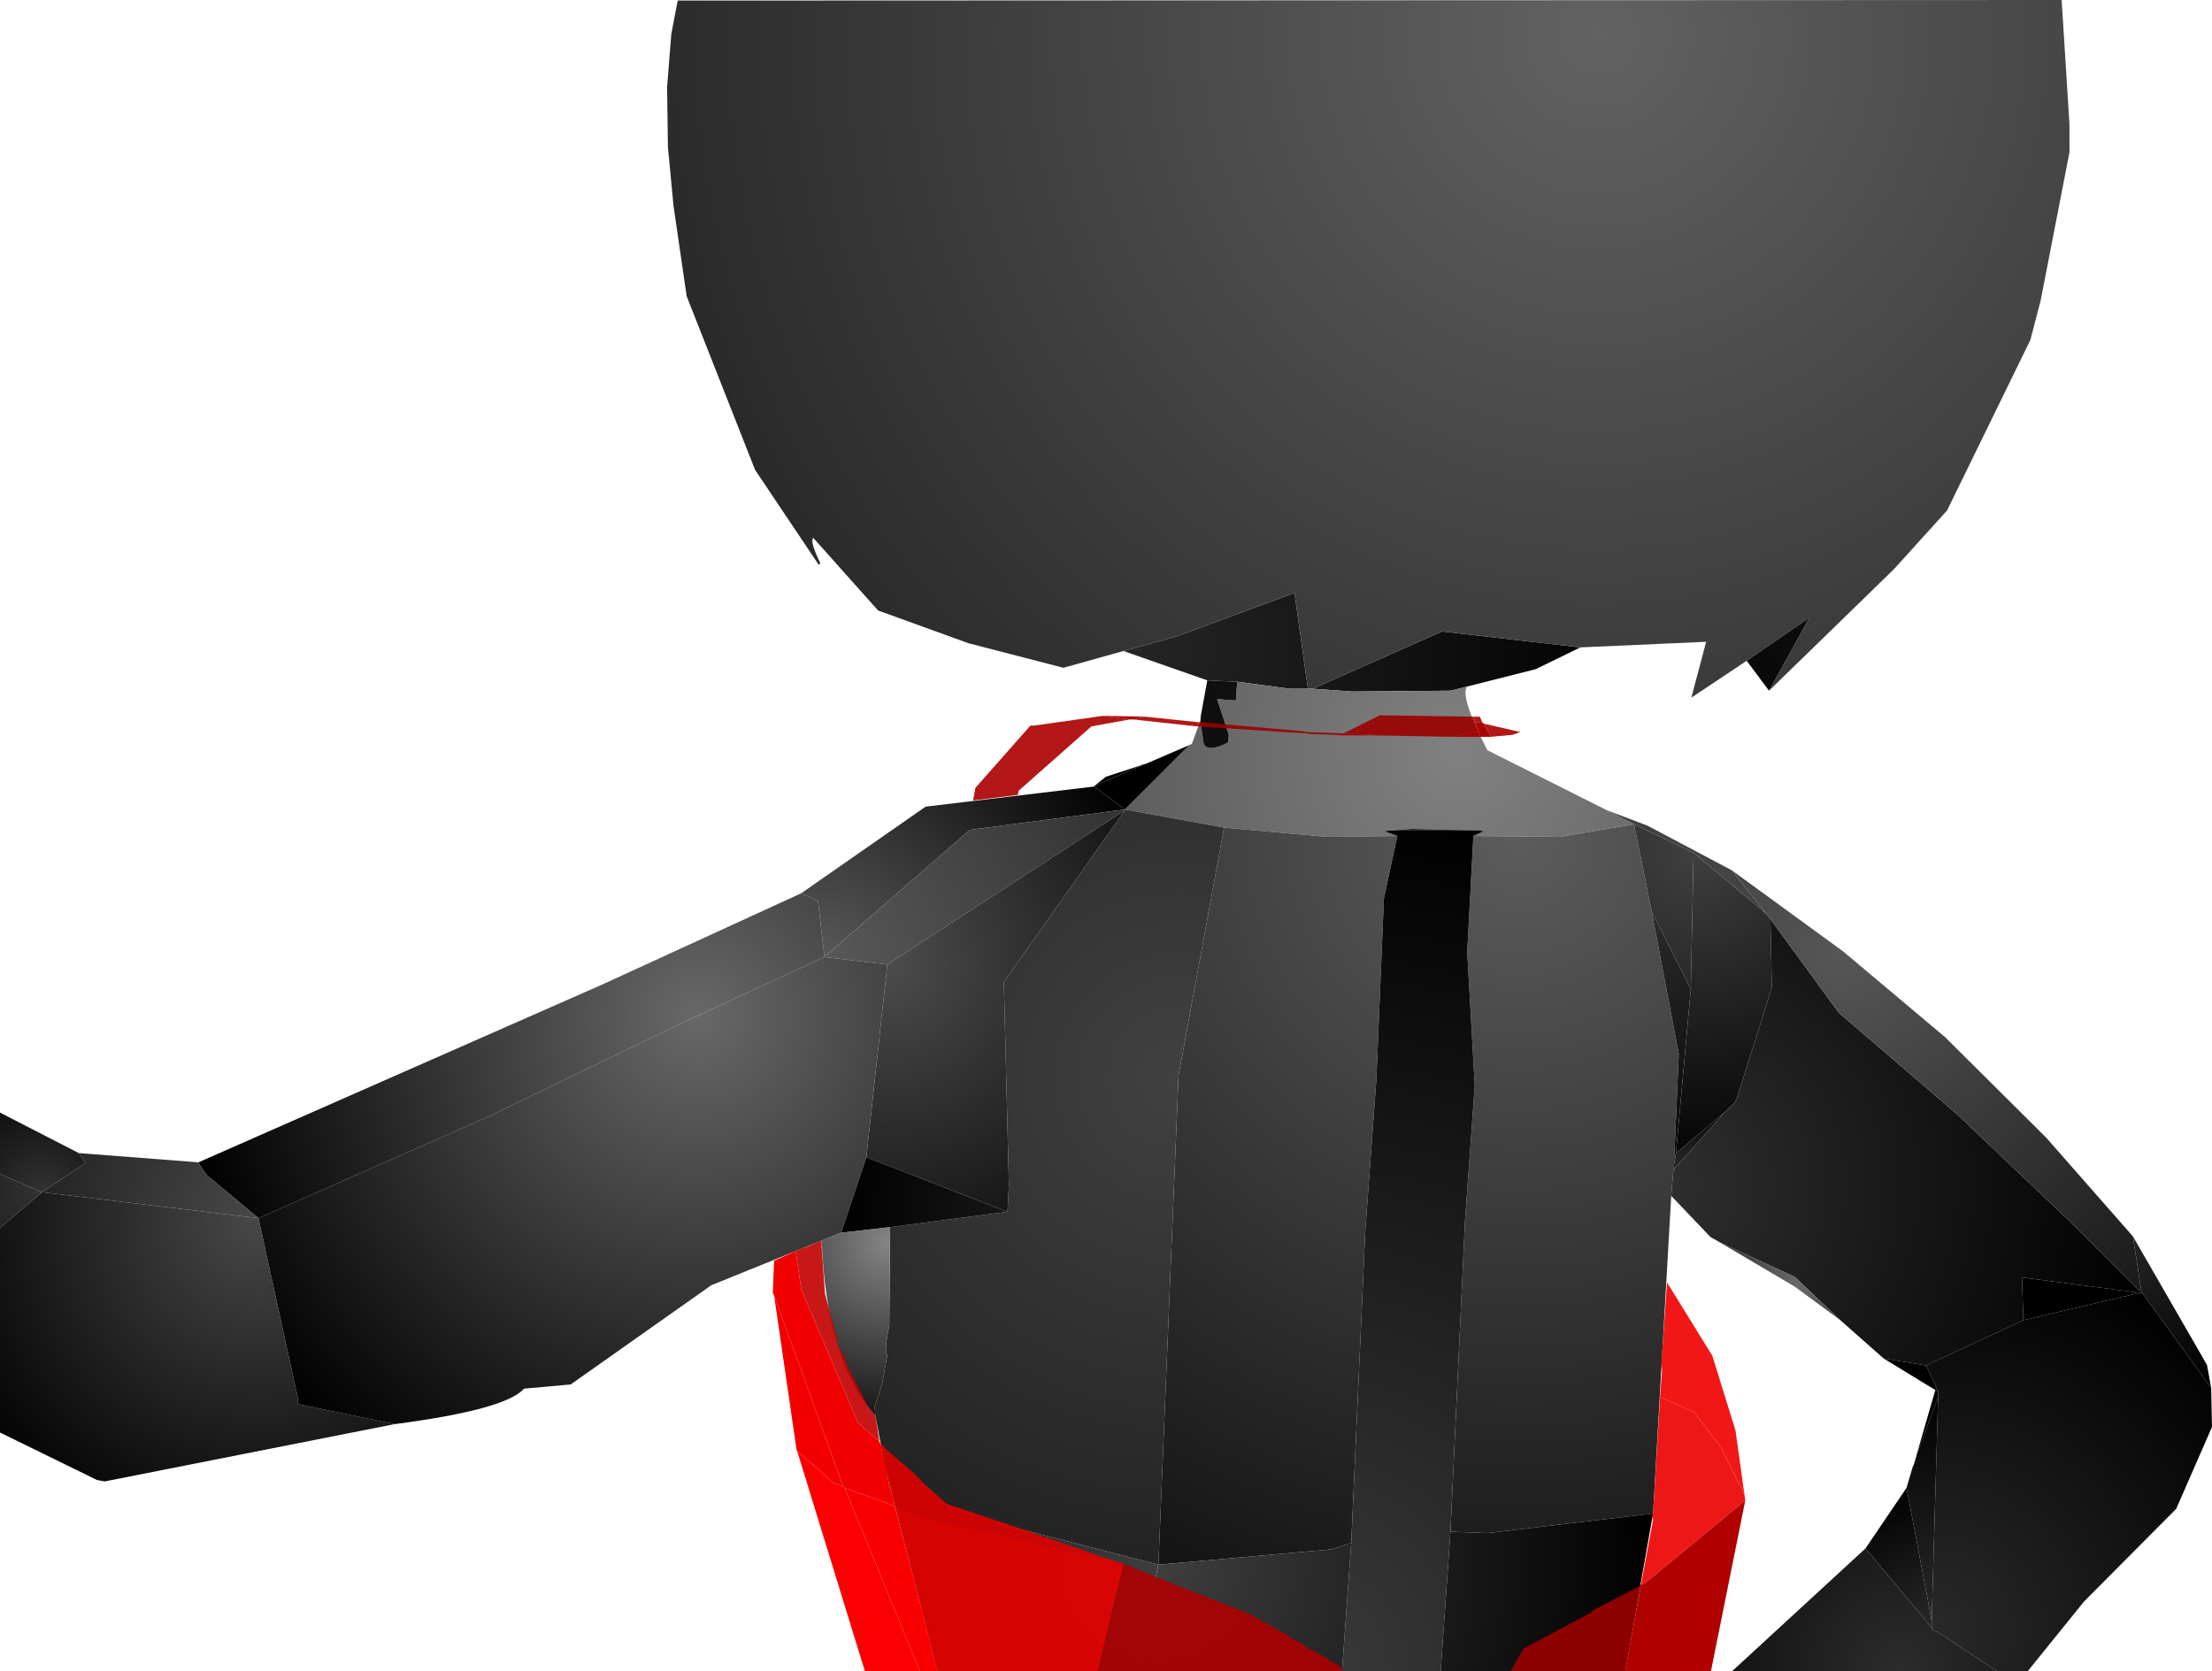 <?xml version="1.0" encoding="UTF-8" standalone="no"?>
<svg xmlns:xlink="http://www.w3.org/1999/xlink" height="299.1px" width="395.75px" xmlns="http://www.w3.org/2000/svg">
  <g transform="matrix(1.0, 0.0, 0.0, 1.0, 400.0, 300.0)">
    <path d="M-199.0 -183.5 L-189.4 -186.15 -168.4 -193.9 -166.0 -176.75 -169.25 -176.75 -178.65 -178.0 -184.0 -178.25 -199.0 -183.5 M-165.15 -176.75 L-142.0 -187.0 -117.25 -184.15 -125.25 -180.25 -137.5 -177.15 -140.5 -176.4 -158.0 -176.25 -165.15 -176.75" fill="url(#gradient0)" fill-rule="evenodd" stroke="none"/>
    <path d="M-199.0 -183.5 L-209.75 -180.5 -226.75 -184.9 -242.9 -190.75 -254.5 -203.75 Q-255.15 -203.15 -253.25 -199.25 L-253.5 -198.9 -264.9 -215.9 -277.15 -247.0 -279.5 -263.15 -280.5 -273.65 -280.65 -284.4 -279.9 -293.9 -278.75 -299.9 -31.15 -300.0 -29.75 -277.75 -29.75 -272.75 -34.9 -246.25 -36.75 -239.15 -51.65 -208.65 -61.15 -198.15 -83.5 -176.4 -76.25 -189.5 -87.5 -181.75 -97.4 -175.15 -94.75 -185.15 -117.25 -184.15 -142.0 -187.0 -165.15 -176.75 -166.0 -176.75 -168.4 -193.9 -189.4 -186.15 -199.0 -183.5" fill="url(#gradient1)" fill-rule="evenodd" stroke="none"/>
    <path d="M-166.0 -176.75 L-165.15 -176.75 -158.0 -176.25 -140.5 -176.4 -137.5 -177.15 Q-138.9 -175.5 -133.9 -165.75 L-112.5 -155.0 -112.25 -154.9 -107.65 -152.5 -120.9 -150.25 -136.4 -150.4 -134.5 -151.25 -135.4 -151.4 -147.4 -151.65 -151.0 -151.4 -152.4 -151.25 -150.0 -150.4 -162.65 -150.25 -181.0 -151.9 -198.75 -155.15 -187.25 -166.65 -186.75 -166.9 -185.25 -171.0 -184.65 -166.9 Q-183.9 -165.25 -180.25 -167.15 L-180.15 -168.5 -182.25 -174.9 -178.9 -174.65 -178.65 -178.0 -169.25 -176.75 -166.0 -176.75" fill="url(#gradient2)" fill-rule="evenodd" stroke="none"/>
    <path d="M-185.25 -171.0 L-185.15 -172.0 -184.0 -178.25 -178.65 -178.0 -178.9 -174.65 -182.25 -174.9 -180.15 -168.5 -180.25 -167.15 Q-183.9 -165.25 -184.65 -166.9 L-185.25 -171.0" fill="url(#gradient3)" fill-rule="evenodd" stroke="none"/>
    <path d="M-204.25 -159.25 L-204.15 -159.4 -196.0 -162.9 -196.0 -163.0 -195.65 -163.0 -195.65 -163.15 -195.4 -163.15 -195.4 -163.25 -195.15 -163.25 -187.25 -166.65 -198.75 -155.15 -204.25 -159.25" fill="url(#gradient4)" fill-rule="evenodd" stroke="none"/>
    <path d="M-204.15 -159.4 L-202.15 -161.0 -196.0 -163.0 -195.65 -163.15 -195.4 -163.25 -195.4 -163.15 -195.65 -163.15 -195.65 -163.0 -196.0 -163.0 -196.0 -162.9 -204.15 -159.4" fill="url(#gradient5)" fill-rule="evenodd" stroke="none"/>
    <path d="M-87.5 -181.75 L-76.25 -189.5 -83.5 -176.4 -87.5 -181.75" fill="url(#gradient6)" fill-rule="evenodd" stroke="none"/>
    <path d="M-107.65 -152.5 L-112.25 -154.9 -105.25 -152.25 -90.15 -144.25 -84.0 -136.5 -97.0 -147.4 -107.65 -152.5" fill="url(#gradient7)" fill-rule="evenodd" stroke="none"/>
    <path d="M-101.0 -86.0 L-104.25 -29.15 -133.9 -25.65 -140.5 -25.9 -137.9 -81.4 -136.15 -105.75 -137.5 -129.65 -136.4 -150.4 -120.9 -150.25 -107.65 -152.5 -104.5 -136.9 -99.65 -111.4 -100.5 -91.65 -100.5 -91.15 -100.65 -90.25 -101.0 -86.0 M-192.75 -20.0 L-189.15 -107.5 -181.0 -151.9 -162.65 -150.25 -150.0 -150.4 -152.4 -139.25 -153.75 -106.9 -155.75 -79.5 -158.25 -23.9 -161.75 -22.75 -192.75 -20.0" fill="url(#gradient8)" fill-rule="evenodd" stroke="none"/>
    <path d="M-142.25 -0.9 L-159.9 -0.9 -158.25 -23.9 -155.75 -79.5 -153.75 -106.9 -152.4 -139.25 -150.0 -150.4 -152.4 -151.25 -151.0 -151.4 -135.4 -151.4 -134.5 -151.25 -136.4 -150.4 -137.5 -129.65 -136.15 -105.75 -137.9 -81.4 -140.5 -25.9 -142.25 -0.9" fill="url(#gradient9)" fill-rule="evenodd" stroke="none"/>
    <path d="M-135.4 -151.4 L-151.0 -151.4 -147.4 -151.65 -135.4 -151.4" fill="url(#gradient10)" fill-rule="evenodd" stroke="none"/>
    <path d="M-241.65 -37.65 L-243.4 -46.65 -243.5 -48.25 -242.15 -52.5 -241.25 -57.5 Q-241.9 -58.15 -240.9 -62.75 L-240.75 -80.4 -219.75 -83.15 -219.5 -88.0 -220.4 -124.25 -198.75 -155.0 -198.75 -155.15 -181.0 -151.9 -189.15 -107.5 -192.75 -20.0 -222.5 -27.65 -235.75 -32.75 -241.65 -37.65" fill="url(#gradient11)" fill-rule="evenodd" stroke="none"/>
    <path d="M-256.65 -140.15 L-234.4 -155.65 -204.25 -159.25 -198.75 -155.15 -226.5 -151.5 -252.5 -128.75 -253.65 -138.75 -256.65 -140.15" fill="url(#gradient12)" fill-rule="evenodd" stroke="none"/>
    <path d="M-364.5 -92.0 L-292.4 -123.75 -256.65 -140.15 -253.65 -138.75 -252.5 -128.75 -278.9 -116.5 -312.5 -100.25 -353.75 -82.0 -362.15 -89.0 Q-363.25 -89.65 -364.5 -92.0" fill="url(#gradient13)" fill-rule="evenodd" stroke="none"/>
    <path d="M-385.9 -93.65 L-364.5 -92.0 Q-363.25 -89.65 -362.15 -89.0 L-353.75 -82.0 -392.5 -86.65 -384.65 -91.9 -385.9 -93.65" fill="url(#gradient14)" fill-rule="evenodd" stroke="none"/>
    <path d="M-400.0 -89.9 L-400.0 -100.9 -385.9 -93.65 -384.65 -91.9 -392.5 -86.65 -400.0 -89.9" fill="url(#gradient15)" fill-rule="evenodd" stroke="none"/>
    <path d="M-400.0 -80.25 L-400.0 -89.9 -392.5 -86.65 -400.0 -80.25" fill="url(#gradient16)" fill-rule="evenodd" stroke="none"/>
    <path d="M-329.4 -45.15 L-381.25 -34.9 -382.65 -35.15 -400.0 -43.65 -400.0 -80.25 -392.5 -86.65 -353.75 -82.0 -346.75 -50.0 -346.75 -48.75 -329.4 -45.15" fill="url(#gradient17)" fill-rule="evenodd" stroke="none"/>
    <path d="M-198.75 -155.15 L-198.75 -155.0 -241.25 -127.4 -252.5 -128.75 -226.5 -151.5 -198.75 -155.15" fill="url(#gradient18)" fill-rule="evenodd" stroke="none"/>
    <path d="M-198.75 -155.0 L-220.4 -124.25 -219.5 -88.0 -219.75 -83.15 -245.0 -92.9 -241.25 -127.4 -198.75 -155.0" fill="url(#gradient19)" fill-rule="evenodd" stroke="none"/>
    <path d="M-253.0 -78.0 L-272.75 -70.0 -297.9 -52.25 -306.25 -51.5 Q-309.5 -47.75 -329.4 -45.15 L-346.75 -48.75 -346.75 -50.0 -353.75 -82.0 -312.5 -100.25 -278.9 -116.5 -252.5 -128.75 -241.25 -127.4 -245.0 -92.9 -249.5 -79.4 -253.0 -78.0" fill="url(#gradient20)" fill-rule="evenodd" stroke="none"/>
    <path d="M-107.65 -152.5 L-97.0 -147.4 -97.5 -123.0 -104.5 -136.9 -107.65 -152.5" fill="url(#gradient21)" fill-rule="evenodd" stroke="none"/>
    <path d="M-100.4 -90.9 L-100.65 -90.25 -100.5 -91.15 -100.4 -90.9 M-100.5 -91.65 L-99.65 -111.4 -104.5 -136.9 -97.5 -123.0 -100.15 -93.65 -100.5 -91.65" fill="url(#gradient22)" fill-rule="evenodd" stroke="none"/>
    <path d="M-91.4 -101.0 L-100.4 -90.9 -100.5 -91.15 -100.5 -91.65 -100.15 -93.65 -91.4 -101.0" fill="url(#gradient23)" fill-rule="evenodd" stroke="none"/>
    <path d="M-83.25 -135.5 L-83.0 -123.25 -89.25 -103.5 -89.65 -102.65 -91.4 -101.0 -100.15 -93.65 -97.5 -123.0 -97.0 -147.4 -84.0 -136.5 -83.25 -135.5" fill="url(#gradient24)" fill-rule="evenodd" stroke="none"/>
    <path d="M-63.0 -56.9 L-70.75 -63.75 -78.9 -71.5 -92.25 -77.65 -94.0 -78.65 -101.0 -86.0 -100.65 -90.25 -100.4 -90.9 -91.4 -101.0 -89.65 -102.65 -89.25 -103.5 -83.0 -123.25 -83.25 -135.5 -71.0 -118.75 -49.75 -100.5 -29.4 -81.15 -17.4 -69.15 -16.9 -69.0 -16.75 -68.65 -17.15 -68.65 -38.25 -71.4 -38.0 -63.75 -55.4 -55.65 -63.0 -56.9" fill="url(#gradient25)" fill-rule="evenodd" stroke="none"/>
    <path d="M-90.15 -144.25 L-70.25 -129.75 -52.0 -114.4 -33.9 -96.4 -18.4 -78.75 -16.9 -69.0 -17.4 -69.15 -29.4 -81.15 -49.75 -100.5 -71.0 -118.75 -83.25 -135.5 -84.0 -136.5 -90.15 -144.25" fill="url(#gradient26)" fill-rule="evenodd" stroke="none"/>
    <path d="M-219.75 -83.15 L-240.75 -80.4 -249.5 -79.4 -245.0 -92.9 -219.75 -83.15" fill="url(#gradient27)" fill-rule="evenodd" stroke="none"/>
    <path d="M-243.4 -46.65 Q-252.15 -56.5 -253.0 -78.0 L-249.5 -79.4 -240.75 -80.4 -240.9 -62.75 Q-241.9 -58.15 -241.25 -57.5 L-242.15 -52.5 -243.5 -48.25 -243.4 -46.65" fill="url(#gradient28)" fill-rule="evenodd" stroke="none"/>
    <path d="M-18.4 -78.75 L-5.15 -55.75 -4.4 -51.65 -16.75 -68.65 -16.9 -69.0 -18.4 -78.75" fill="url(#gradient29)" fill-rule="evenodd" stroke="none"/>
    <path d="M-104.25 -29.15 L-109.25 -0.9 -142.25 -0.9 -140.5 -25.9 -133.9 -25.65 -104.25 -29.15 M-159.9 -0.9 L-196.9 -0.9 -192.75 -20.0 -161.75 -22.75 -158.25 -23.9 -159.9 -0.9" fill="url(#gradient30)" fill-rule="evenodd" stroke="none"/>
    <path d="M-70.75 -63.75 L-78.9 -69.75 -92.25 -77.65 -78.9 -71.5 -70.75 -63.75" fill="url(#gradient31)" fill-rule="evenodd" stroke="none"/>
    <path d="M-4.4 -51.65 L-4.25 -44.65 -10.65 -30.0 -27.15 -13.4 -37.25 -0.9 -42.65 -0.9 -53.4 -8.0 -54.25 -8.25 -54.4 -8.75 -54.4 -10.0 -53.25 -50.0 -53.25 -51.0 -55.4 -55.65 -38.0 -63.75 -17.15 -68.65 -16.75 -68.65 -4.4 -51.65" fill="url(#gradient32)" fill-rule="evenodd" stroke="none"/>
    <path d="M-17.15 -68.65 L-38.0 -63.75 -38.25 -71.4 -17.15 -68.65" fill="url(#gradient33)" fill-rule="evenodd" stroke="none"/>
    <path d="M-53.75 -51.25 L-63.0 -56.9 -55.4 -55.65 -53.25 -51.0 -53.65 -51.25 -53.75 -51.25" fill="url(#gradient34)" fill-rule="evenodd" stroke="none"/>
    <path d="M-57.15 -39.5 L-53.75 -51.25 -53.65 -51.25 -53.25 -51.0 -53.25 -50.0 -57.15 -39.5" fill="url(#gradient35)" fill-rule="evenodd" stroke="none"/>
    <path d="M-58.9 -33.75 L-57.75 -37.65 -57.65 -37.75 -57.15 -39.4 -57.15 -39.5 -53.25 -50.0 -54.4 -10.0 -58.9 -33.75" fill="url(#gradient36)" fill-rule="evenodd" stroke="none"/>
    <path d="M-66.25 -22.9 L-58.9 -33.75 -54.4 -10.0 -54.4 -8.75 -66.25 -22.9" fill="url(#gradient37)" fill-rule="evenodd" stroke="none"/>
    <path d="M-42.65 -0.9 L-90.15 -0.9 -66.25 -22.9 -54.4 -8.75 -54.25 -8.25 -53.4 -8.0 -42.65 -0.9" fill="url(#gradient38)" fill-rule="evenodd" stroke="none"/>
    <path d="M-196.9 -0.9 L-232.25 -0.9 -241.65 -37.65 -235.75 -32.75 -222.5 -27.65 -192.75 -20.0 -196.9 -0.9" fill="url(#gradient39)" fill-rule="evenodd" stroke="none"/>
    <path d="M-185.75 -170.0 L-185.5 -170.75 -185.15 -170.75 -166.9 -169.15 -166.4 -169.0 -159.65 -168.75 -153.15 -172.0 -136.5 -171.75 -136.15 -170.75 -135.5 -169.15 -140.25 -168.15 -154.15 -168.4 -154.4 -168.5 -159.65 -168.75 -160.15 -168.4 -160.9 -168.5 -165.65 -168.65 -166.15 -168.75 -185.75 -170.0 M-109.25 -0.9 L-129.75 -0.9 -127.4 -5.0 -115.4 -11.4 -114.9 -11.9 Q-110.75 -14.0 -106.65 -16.15 L-106.5 -15.9 -109.25 -0.9" fill="#9b0000" fill-opacity="0.91" fill-rule="evenodd" stroke="none"/>
    <path d="M-197.25 -171.25 L-195.15 -171.75 -185.5 -170.75 -185.75 -170.0 -197.25 -171.25 M-202.65 -171.9 L-197.9 -171.25 -204.75 -170.0 -217.75 -158.5 -217.9 -157.75 -225.9 -156.75 -225.5 -159.0 -215.65 -170.15 -215.0 -170.15 -202.65 -171.9 M-136.5 -171.75 L-135.25 -171.75 -134.75 -170.65 -136.15 -170.75 -136.5 -171.75 M-134.5 -170.5 L-128.0 -169.0 -129.4 -168.5 -133.25 -168.15 -134.5 -170.5 M-199.0 -20.15 L-194.65 -18.4 -194.4 -18.4 -193.15 -17.75 -191.5 -17.25 -191.25 -17.0 -176.4 -11.15 -169.25 -7.15 -169.15 -6.9 -166.9 -5.75 -166.75 -5.5 -162.4 -3.15 -162.25 -2.9 -160.0 -1.65 -159.9 -0.9 -203.65 -0.9 -199.0 -20.15" fill="#ab0000" fill-opacity="0.91" fill-rule="evenodd" stroke="none"/>
    <path d="M-195.15 -171.75 L-197.25 -171.25 -197.9 -171.25 -202.65 -171.9 -195.15 -171.75 M-134.75 -170.65 L-134.5 -170.5 -133.25 -168.15 -135.15 -168.15 -135.5 -169.15 -136.15 -170.75 -134.75 -170.65" fill="#ab0000" fill-rule="evenodd" stroke="none"/>
    <path d="M-135.15 -168.15 L-140.25 -168.15 -135.5 -169.15 -135.15 -168.15 M-154.15 -168.4 L-160.15 -168.4 -159.65 -168.75 -154.4 -168.5 -154.15 -168.4" fill="#a90000" fill-rule="evenodd" stroke="none"/>
    <path d="M-242.65 -42.0 L-246.5 -45.4 -256.65 -69.25 -257.65 -76.15 -257.25 -76.25 -257.0 -76.4 -256.65 -76.5 -256.4 -76.65 -256.0 -76.75 -253.0 -78.0 -253.0 -76.75 -252.4 -68.5 -250.4 -61.0 -250.15 -59.4 -248.9 -57.0 -248.4 -55.5 -248.25 -55.25 -244.65 -48.15 -244.4 -47.9 -243.4 -46.65 -242.65 -42.0" fill="#c20000" fill-opacity="0.91" fill-rule="evenodd" stroke="none"/>
    <path d="M-261.5 -68.15 L-261.75 -68.65 -261.5 -74.4 -257.9 -76.0 -257.65 -76.15 -256.65 -69.25 -246.5 -45.4 -242.65 -42.0 -242.4 -41.5 -242.15 -39.9 -241.9 -39.4 -240.9 -34.25 -240.4 -32.5 -240.25 -32.15 -240.15 -31.75 -240.15 -31.65 -239.9 -30.5 -248.9 -33.75 -249.15 -34.0 -261.5 -68.15" fill="#f00000" fill-rule="evenodd" stroke="none"/>
    <path d="M-261.5 -68.15 L-249.15 -34.0 -250.9 -34.65 -257.4 -40.4 -257.5 -40.65 -261.5 -68.15" fill="#f20000" fill-rule="evenodd" stroke="none"/>
    <path d="M-249.15 -34.0 L-248.9 -33.75 -235.4 -0.9 -245.25 -0.9 -257.4 -40.4 -250.9 -34.65 -249.15 -34.0" fill="#fb0000" fill-rule="evenodd" stroke="none"/>
    <path d="M-248.9 -33.75 L-239.9 -30.5 -232.25 -0.9 -235.4 -0.9 -248.9 -33.75" fill="#f90000" fill-rule="evenodd" stroke="none"/>
    <path d="M-103.0 -50.0 L-102.65 -54.65 -102.75 -56.15 -101.75 -70.5 -93.65 -57.4 -89.5 -44.0 -87.9 -32.5 -92.15 -41.0 -96.9 -47.25 -103.0 -50.0" fill="#f00000" fill-opacity="0.91" fill-rule="evenodd" stroke="none"/>
    <path d="M-87.9 -32.5 L-87.75 -31.5 -105.75 -16.65 -106.4 -16.5 -104.25 -28.0 -104.4 -28.65 -104.25 -29.15 -103.0 -50.0 -96.9 -47.25 -92.15 -41.0 -87.9 -32.5" fill="#ec0000" fill-opacity="0.91" fill-rule="evenodd" stroke="none"/>
    <path d="M-239.9 -30.5 L-240.15 -31.65 -240.15 -31.75 -240.25 -32.15 -240.4 -32.5 -240.9 -34.25 -241.9 -39.4 -242.15 -39.9 -242.4 -41.5 -241.9 -41.25 -241.75 -40.9 -236.25 -36.15 -236.0 -35.75 -235.5 -35.5 -235.4 -35.15 -230.65 -30.9 -221.75 -27.9 -221.65 -27.9 -200.15 -20.5 -221.25 -25.4 -221.4 -25.5 -221.9 -25.5 -234.25 -28.5 -234.4 -28.65 -234.75 -28.65 -234.9 -28.75 -239.75 -30.5 -239.9 -30.5" fill="#de0000" fill-opacity="0.91" fill-rule="evenodd" stroke="none"/>
    <path d="M-200.15 -20.5 L-199.0 -20.15 -203.65 -0.9 -232.25 -0.9 -239.9 -30.5 -239.75 -30.5 -234.9 -28.75 -234.75 -28.65 -234.4 -28.65 -234.25 -28.5 -221.9 -25.5 -221.4 -25.5 -221.25 -25.4 -200.15 -20.5" fill="#e80000" fill-opacity="0.91" fill-rule="evenodd" stroke="none"/>
    <path d="M-87.75 -31.5 L-93.9 -0.9 -109.25 -0.9 -106.5 -15.9 -106.65 -16.15 -106.4 -16.5 -105.75 -16.65 -87.75 -31.5" fill="#b00000" fill-rule="evenodd" stroke="none"/>
  </g>
  <defs>
    <radialGradient cx="0" cy="0" gradientTransform="matrix(0.114, 0.0, 0.0, 0.114, -199.65, -183.75)" gradientUnits="userSpaceOnUse" id="gradient0" r="819.2" spreadMethod="pad">
      <stop offset="0.0" stop-color="#262626"/>
      <stop offset="1.0" stop-color="#000000"/>
    </radialGradient>
    <radialGradient cx="0" cy="0" gradientTransform="matrix(0.207, 0.0, 0.0, 0.207, -114.2, -293.8)" gradientUnits="userSpaceOnUse" id="gradient1" r="819.2" spreadMethod="pad">
      <stop offset="0.0" stop-color="#626262"/>
      <stop offset="1.0" stop-color="#2a2a2a"/>
    </radialGradient>
    <radialGradient cx="0" cy="0" gradientTransform="matrix(0.209, 0.0, 0.0, 0.209, -139.2, -165.45)" gradientUnits="userSpaceOnUse" id="gradient2" r="819.2" spreadMethod="pad">
      <stop offset="0.0" stop-color="#818181"/>
      <stop offset="1.0" stop-color="#1d1d1d"/>
    </radialGradient>
    <radialGradient cx="0" cy="0" gradientTransform="matrix(0.219, 0.0, 0.0, 0.219, -177.95, -179.85)" gradientUnits="userSpaceOnUse" id="gradient3" r="819.2" spreadMethod="pad">
      <stop offset="0.0" stop-color="#101010"/>
      <stop offset="1.0" stop-color="#000000"/>
    </radialGradient>
    <radialGradient cx="0" cy="0" gradientTransform="matrix(0.023, 0.0, 0.0, 0.023, -186.8, -166.9)" gradientUnits="userSpaceOnUse" id="gradient4" r="819.2" spreadMethod="pad">
      <stop offset="0.0" stop-color="#000000"/>
      <stop offset="1.0" stop-color="#000000"/>
    </radialGradient>
    <radialGradient cx="0" cy="0" gradientTransform="matrix(0.018, 0.0, 0.0, 0.018, -201.85, -161.15)" gradientUnits="userSpaceOnUse" id="gradient5" r="819.2" spreadMethod="pad">
      <stop offset="0.0" stop-color="#000000"/>
      <stop offset="1.0" stop-color="#000000"/>
    </radialGradient>
    <radialGradient cx="0" cy="0" gradientTransform="matrix(0.027, 0.0, 0.0, 0.027, -73.7, -195.9)" gradientUnits="userSpaceOnUse" id="gradient6" r="819.2" spreadMethod="pad">
      <stop offset="0.0" stop-color="#101010"/>
      <stop offset="1.0" stop-color="#080808"/>
    </radialGradient>
    <radialGradient cx="0" cy="0" gradientTransform="matrix(0.031, 0.0, 0.0, 0.031, -90.4, -144.45)" gradientUnits="userSpaceOnUse" id="gradient7" r="819.2" spreadMethod="pad">
      <stop offset="0.0" stop-color="#444444"/>
      <stop offset="1.0" stop-color="#3e3e3e"/>
    </radialGradient>
    <radialGradient cx="0" cy="0" gradientTransform="matrix(0.177, 0.0, 0.0, 0.177, -128.05, -150.35)" gradientUnits="userSpaceOnUse" id="gradient8" r="819.2" spreadMethod="pad">
      <stop offset="0.0" stop-color="#5c5c5c"/>
      <stop offset="1.0" stop-color="#141414"/>
    </radialGradient>
    <radialGradient cx="0" cy="0" gradientTransform="matrix(0.19, 0.0, 0.0, 0.19, -168.4, -1.0)" gradientUnits="userSpaceOnUse" id="gradient9" r="819.2" spreadMethod="pad">
      <stop offset="0.0" stop-color="#3a3a3a"/>
      <stop offset="1.0" stop-color="#000000"/>
    </radialGradient>
    <radialGradient cx="0" cy="0" gradientTransform="matrix(0.028, 0.0, 0.0, 0.028, -143.25, -151.3)" gradientUnits="userSpaceOnUse" id="gradient10" r="819.2" spreadMethod="pad">
      <stop offset="0.0" stop-color="#000000"/>
      <stop offset="1.0" stop-color="#000000"/>
    </radialGradient>
    <radialGradient cx="0" cy="0" gradientTransform="matrix(0.107, 0.0, 0.0, 0.107, -189.05, -107.1)" gradientUnits="userSpaceOnUse" id="gradient11" r="819.2" spreadMethod="pad">
      <stop offset="0.0" stop-color="#414141"/>
      <stop offset="1.0" stop-color="#232323"/>
    </radialGradient>
    <radialGradient cx="0" cy="0" gradientTransform="matrix(0.073, 0.0, 0.0, 0.073, -252.5, -128.8)" gradientUnits="userSpaceOnUse" id="gradient12" r="819.2" spreadMethod="pad">
      <stop offset="0.0" stop-color="#585858"/>
      <stop offset="1.0" stop-color="#000000"/>
    </radialGradient>
    <radialGradient cx="0" cy="0" gradientTransform="matrix(0.114, 0.0, 0.0, 0.114, -275.15, -118.25)" gradientUnits="userSpaceOnUse" id="gradient13" r="819.2" spreadMethod="pad">
      <stop offset="0.0" stop-color="#686868"/>
      <stop offset="1.0" stop-color="#000000"/>
    </radialGradient>
    <radialGradient cx="0" cy="0" gradientTransform="matrix(0.048, 0.0, 0.0, 0.048, -353.55, -82.0)" gradientUnits="userSpaceOnUse" id="gradient14" r="819.2" spreadMethod="pad">
      <stop offset="0.0" stop-color="#484848"/>
      <stop offset="1.0" stop-color="#242424"/>
    </radialGradient>
    <radialGradient cx="0" cy="0" gradientTransform="matrix(0.02, 0.0, 0.0, 0.02, -392.5, -86.75)" gradientUnits="userSpaceOnUse" id="gradient15" r="819.2" spreadMethod="pad">
      <stop offset="0.0" stop-color="#323232"/>
      <stop offset="1.0" stop-color="#101010"/>
    </radialGradient>
    <radialGradient cx="0" cy="0" gradientTransform="matrix(0.012, 0.0, 0.0, 0.012, -392.5, -86.75)" gradientUnits="userSpaceOnUse" id="gradient16" r="819.2" spreadMethod="pad">
      <stop offset="0.0" stop-color="#323232"/>
      <stop offset="1.0" stop-color="#252525"/>
    </radialGradient>
    <radialGradient cx="0" cy="0" gradientTransform="matrix(0.073, 0.0, 0.0, 0.073, -353.55, -82.0)" gradientUnits="userSpaceOnUse" id="gradient17" r="819.2" spreadMethod="pad">
      <stop offset="0.0" stop-color="#484848"/>
      <stop offset="1.0" stop-color="#050505"/>
    </radialGradient>
    <radialGradient cx="0" cy="0" gradientTransform="matrix(0.073, 0.0, 0.0, 0.073, -252.5, -128.8)" gradientUnits="userSpaceOnUse" id="gradient18" r="819.2" spreadMethod="pad">
      <stop offset="0.0" stop-color="#585858"/>
      <stop offset="1.0" stop-color="#323232"/>
    </radialGradient>
    <radialGradient cx="0" cy="0" gradientTransform="matrix(0.062, 0.0, 0.0, 0.062, -241.3, -127.5)" gradientUnits="userSpaceOnUse" id="gradient19" r="819.2" spreadMethod="pad">
      <stop offset="0.0" stop-color="#4c4c4c"/>
      <stop offset="1.0" stop-color="#151515"/>
    </radialGradient>
    <radialGradient cx="0" cy="0" gradientTransform="matrix(0.122, 0.0, 0.0, 0.122, -275.15, -118.25)" gradientUnits="userSpaceOnUse" id="gradient20" r="819.2" spreadMethod="pad">
      <stop offset="0.0" stop-color="#686868"/>
      <stop offset="1.0" stop-color="#000000"/>
    </radialGradient>
    <radialGradient cx="0" cy="0" gradientTransform="matrix(0.031, 0.0, 0.0, 0.031, -97.05, -147.65)" gradientUnits="userSpaceOnUse" id="gradient21" r="819.2" spreadMethod="pad">
      <stop offset="0.0" stop-color="#3f3f3f"/>
      <stop offset="1.0" stop-color="#282828"/>
    </radialGradient>
    <radialGradient cx="0" cy="0" gradientTransform="matrix(0.089, 0.0, 0.0, 0.089, -113.4, -155.4)" gradientUnits="userSpaceOnUse" id="gradient22" r="819.2" spreadMethod="pad">
      <stop offset="0.0" stop-color="#3c3c3c"/>
      <stop offset="1.0" stop-color="#000000"/>
    </radialGradient>
    <radialGradient cx="0" cy="0" gradientTransform="matrix(0.024, 0.0, 0.0, 0.024, -102.65, -88.1)" gradientUnits="userSpaceOnUse" id="gradient23" r="819.2" spreadMethod="pad">
      <stop offset="0.0" stop-color="#2f2f2f"/>
      <stop offset="1.0" stop-color="#000000"/>
    </radialGradient>
    <radialGradient cx="0" cy="0" gradientTransform="matrix(0.072, 0.0, 0.0, 0.072, -97.05, -147.65)" gradientUnits="userSpaceOnUse" id="gradient24" r="819.2" spreadMethod="pad">
      <stop offset="0.0" stop-color="#3f3f3f"/>
      <stop offset="1.0" stop-color="#000000"/>
    </radialGradient>
    <radialGradient cx="0" cy="0" gradientTransform="matrix(0.107, 0.0, 0.0, 0.107, -102.65, -88.1)" gradientUnits="userSpaceOnUse" id="gradient25" r="819.2" spreadMethod="pad">
      <stop offset="0.0" stop-color="#2f2f2f"/>
      <stop offset="1.0" stop-color="#000000"/>
    </radialGradient>
    <radialGradient cx="0" cy="0" gradientTransform="matrix(0.1, 0.0, 0.0, 0.1, -70.65, -130.0)" gradientUnits="userSpaceOnUse" id="gradient26" r="819.2" spreadMethod="pad">
      <stop offset="0.0" stop-color="#575757"/>
      <stop offset="1.0" stop-color="#191919"/>
    </radialGradient>
    <radialGradient cx="0" cy="0" gradientTransform="matrix(0.037, 0.0, 0.0, 0.037, -219.55, -83.2)" gradientUnits="userSpaceOnUse" id="gradient27" r="819.2" spreadMethod="pad">
      <stop offset="0.0" stop-color="#171717"/>
      <stop offset="1.0" stop-color="#000000"/>
    </radialGradient>
    <radialGradient cx="0" cy="0" gradientTransform="matrix(0.044, 0.0, 0.0, 0.044, -241.25, -77.7)" gradientUnits="userSpaceOnUse" id="gradient28" r="819.2" spreadMethod="pad">
      <stop offset="0.0" stop-color="#848484"/>
      <stop offset="1.0" stop-color="#070707"/>
    </radialGradient>
    <radialGradient cx="0" cy="0" gradientTransform="matrix(0.037, 0.0, 0.0, 0.037, -18.5, -78.95)" gradientUnits="userSpaceOnUse" id="gradient29" r="819.2" spreadMethod="pad">
      <stop offset="0.0" stop-color="#262626"/>
      <stop offset="1.0" stop-color="#000000"/>
    </radialGradient>
    <radialGradient cx="0" cy="0" gradientTransform="matrix(0.108, 0.0, 0.0, 0.108, -192.6, -20.05)" gradientUnits="userSpaceOnUse" id="gradient30" r="819.2" spreadMethod="pad">
      <stop offset="0.0" stop-color="#3e3e3e"/>
      <stop offset="1.0" stop-color="#000000"/>
    </radialGradient>
    <radialGradient cx="0" cy="0" gradientTransform="matrix(0.021, 0.0, 0.0, 0.021, -78.75, -69.75)" gradientUnits="userSpaceOnUse" id="gradient31" r="819.2" spreadMethod="pad">
      <stop offset="0.0" stop-color="#6a6a6a"/>
      <stop offset="1.0" stop-color="#2b2b2b"/>
    </radialGradient>
    <radialGradient cx="0" cy="0" gradientTransform="matrix(0.087, 0.0, 0.0, 0.087, -54.2, -8.45)" gradientUnits="userSpaceOnUse" id="gradient32" r="819.2" spreadMethod="pad">
      <stop offset="0.0" stop-color="#292929"/>
      <stop offset="1.0" stop-color="#000000"/>
    </radialGradient>
    <radialGradient cx="0" cy="0" gradientTransform="matrix(0.026, 0.0, 0.0, 0.026, -38.0, -63.75)" gradientUnits="userSpaceOnUse" id="gradient33" r="819.2" spreadMethod="pad">
      <stop offset="0.0" stop-color="#000000"/>
      <stop offset="1.0" stop-color="#000000"/>
    </radialGradient>
    <radialGradient cx="0" cy="0" gradientTransform="matrix(0.014, 0.0, 0.0, 0.014, -53.05, -51.0)" gradientUnits="userSpaceOnUse" id="gradient34" r="819.2" spreadMethod="pad">
      <stop offset="0.0" stop-color="#010101"/>
      <stop offset="1.0" stop-color="#000000"/>
    </radialGradient>
    <radialGradient cx="0" cy="0" gradientTransform="matrix(0.022, 0.0, 0.0, 0.022, -53.05, -51.0)" gradientUnits="userSpaceOnUse" id="gradient35" r="819.2" spreadMethod="pad">
      <stop offset="0.0" stop-color="#010101"/>
      <stop offset="1.0" stop-color="#000000"/>
    </radialGradient>
    <radialGradient cx="0" cy="0" gradientTransform="matrix(0.052, 0.0, 0.0, 0.052, -54.2, -8.45)" gradientUnits="userSpaceOnUse" id="gradient36" r="819.2" spreadMethod="pad">
      <stop offset="0.0" stop-color="#292929"/>
      <stop offset="1.0" stop-color="#010101"/>
    </radialGradient>
    <radialGradient cx="0" cy="0" gradientTransform="matrix(0.032, 0.0, 0.0, 0.032, -54.2, -8.45)" gradientUnits="userSpaceOnUse" id="gradient37" r="819.2" spreadMethod="pad">
      <stop offset="0.0" stop-color="#292929"/>
      <stop offset="1.0" stop-color="#000000"/>
    </radialGradient>
    <radialGradient cx="0" cy="0" gradientTransform="matrix(0.037, 0.0, 0.0, 0.037, -60.0, -1.0)" gradientUnits="userSpaceOnUse" id="gradient38" r="819.2" spreadMethod="pad">
      <stop offset="0.0" stop-color="#2c2c2c"/>
      <stop offset="1.0" stop-color="#141414"/>
    </radialGradient>
    <radialGradient cx="0" cy="0" gradientTransform="matrix(0.064, 0.0, 0.0, 0.064, -192.6, -20.05)" gradientUnits="userSpaceOnUse" id="gradient39" r="819.2" spreadMethod="pad">
      <stop offset="0.0" stop-color="#3e3e3e"/>
      <stop offset="1.0" stop-color="#191919"/>
    </radialGradient>
  </defs>
</svg>
